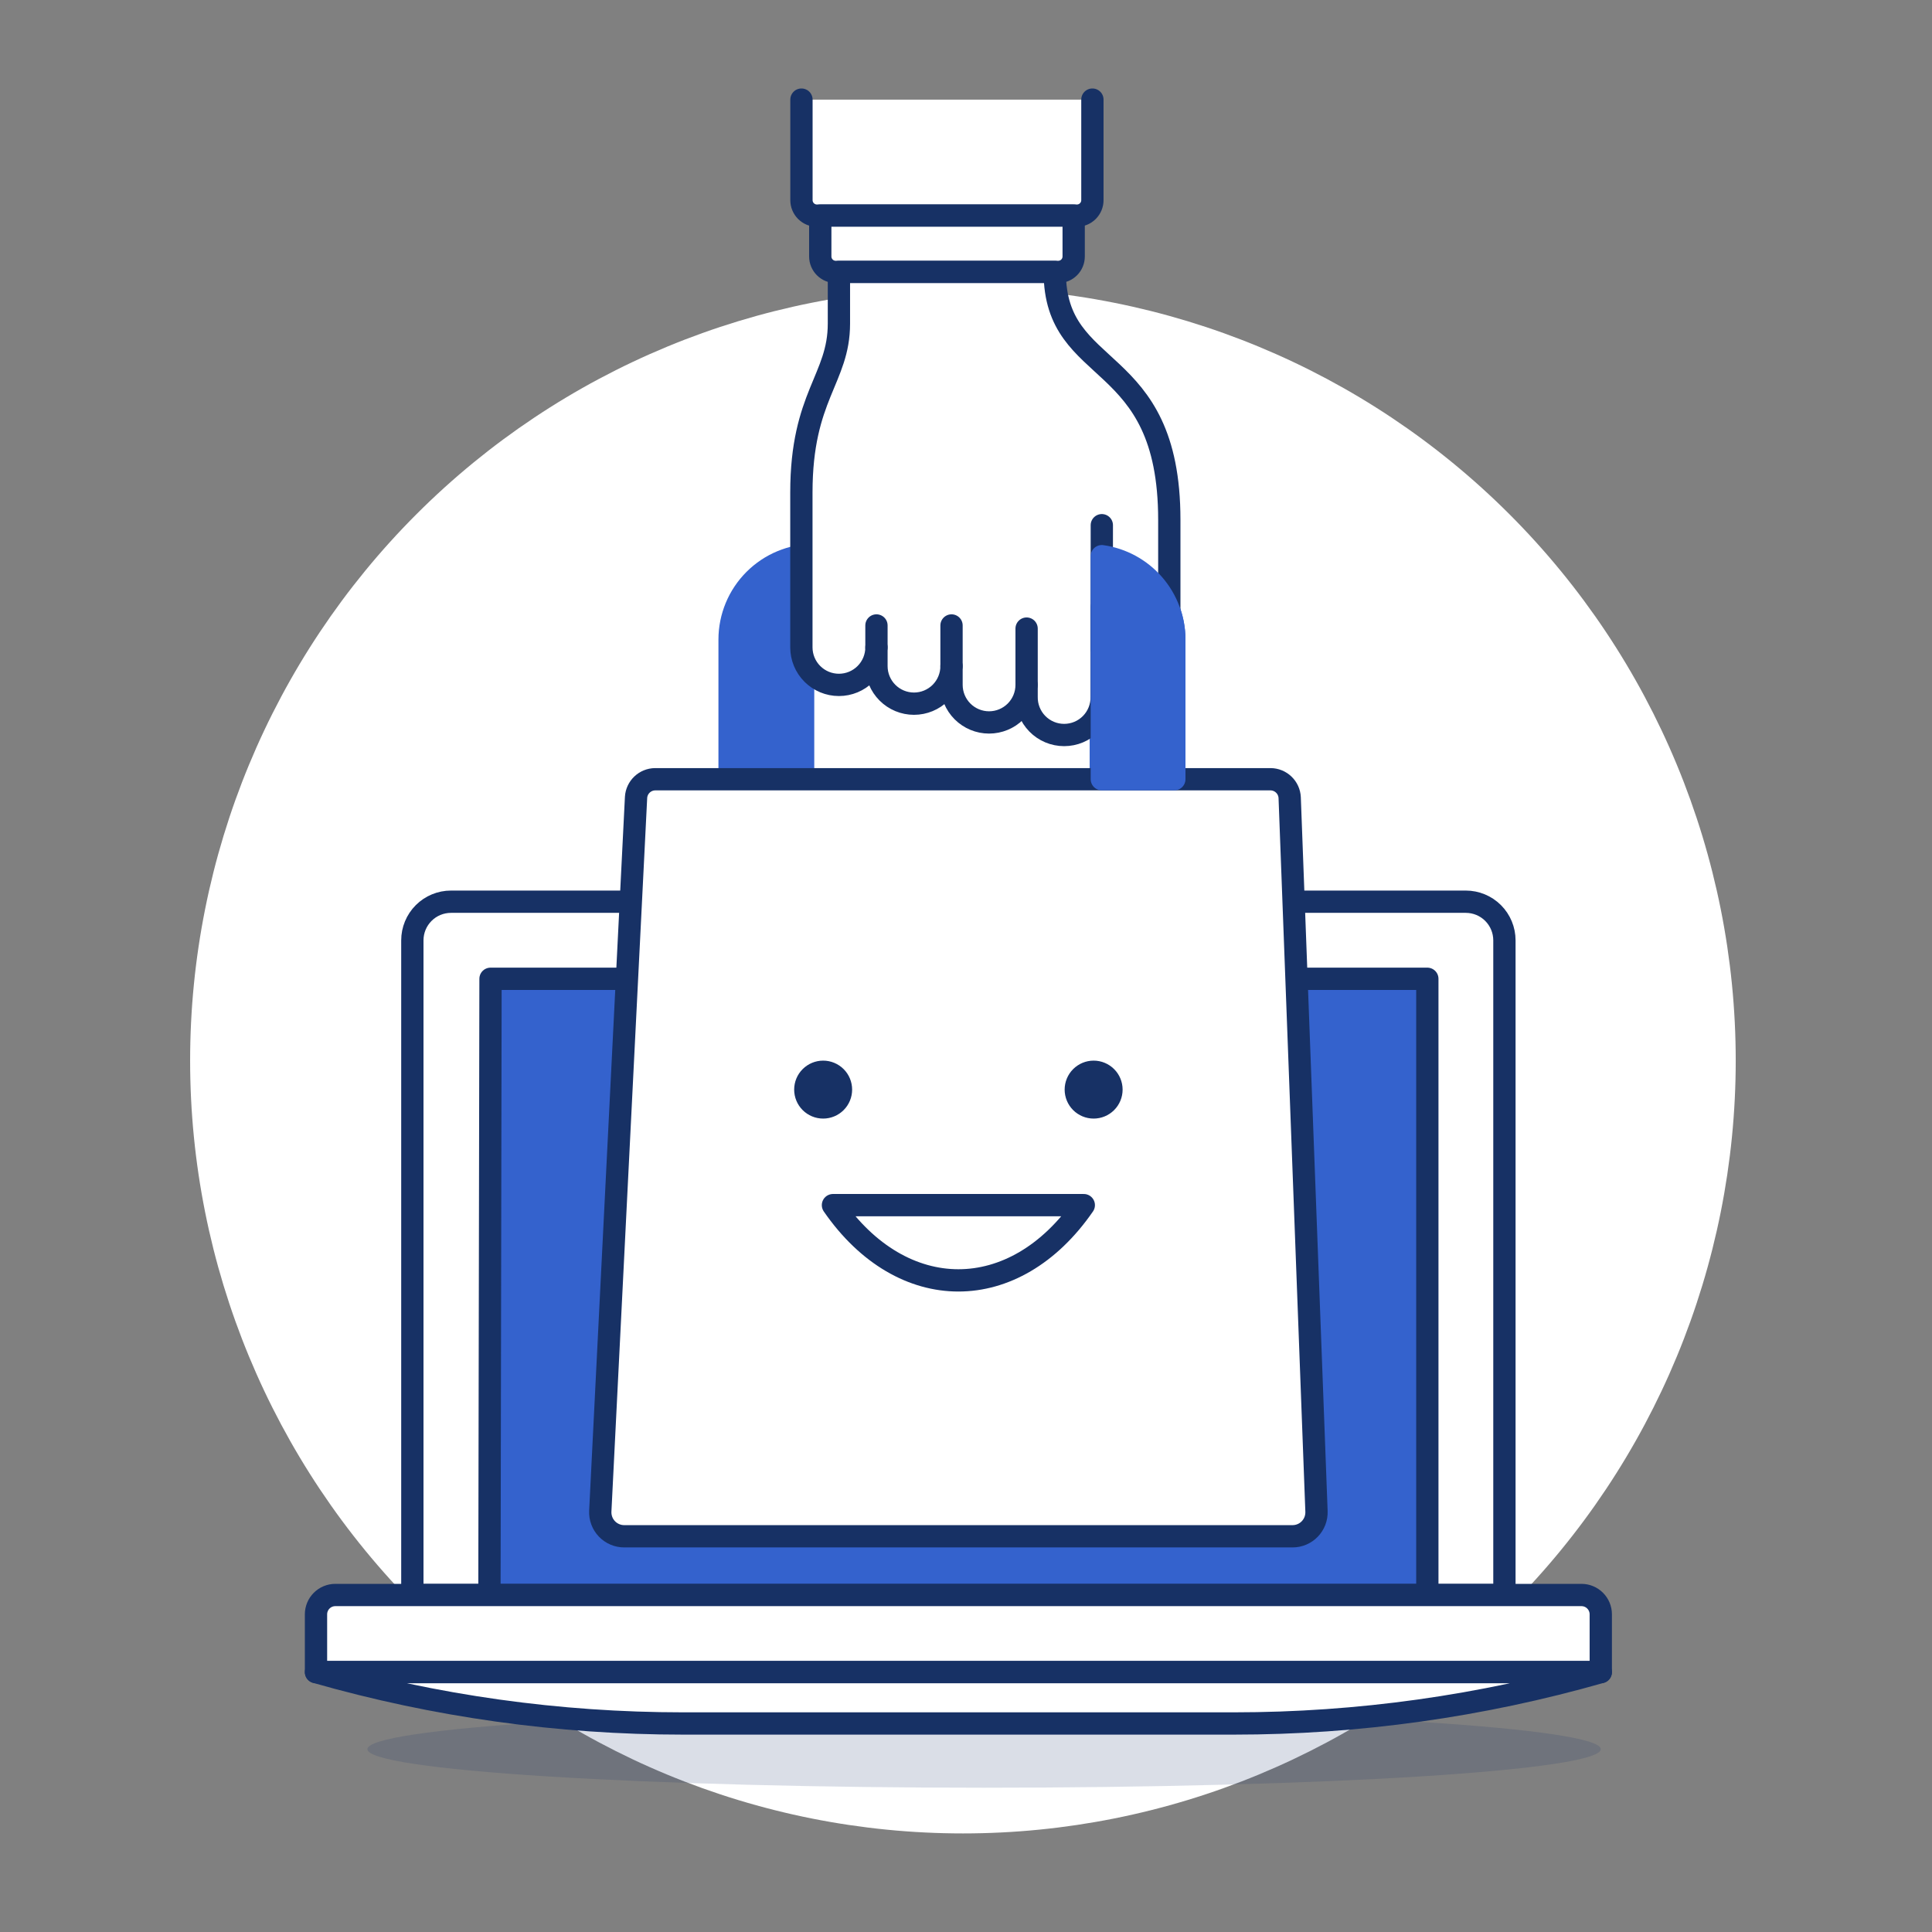 <svg width="130" height="130" viewBox="0 0 130 130" fill="none" xmlns="http://www.w3.org/2000/svg">
<rect x="0" y="0" width="130" height="130" fill="#808080" stroke="none"/>
<path d="M12.793 71.367C12.793 85.159 18.272 98.385 28.024 108.137C37.776 117.889 51.002 123.367 64.793 123.367C78.585 123.367 91.811 117.889 101.563 108.137C111.315 98.385 116.793 85.159 116.793 71.367C116.793 57.576 111.315 44.35 101.563 34.598C91.811 24.846 78.585 19.367 64.793 19.367C51.002 19.367 37.776 24.846 28.024 34.598C18.272 44.35 12.793 57.576 12.793 71.367Z" fill="white"/>
<path d="M73.505 6.703V13.469C73.505 13.745 73.395 14.01 73.2 14.205C73.005 14.4 72.741 14.509 72.465 14.509H54.968C54.692 14.509 54.428 14.4 54.233 14.205C54.038 14.01 53.928 13.745 53.928 13.469V6.703" fill="white"/>
<path d="M73.505 6.703V13.469C73.505 13.745 73.395 14.01 73.2 14.205C73.005 14.4 72.741 14.509 72.465 14.509H54.968C54.692 14.509 54.428 14.4 54.233 14.205C54.038 14.01 53.928 13.745 53.928 13.469V6.703" stroke="#173165" stroke-width="1.5" stroke-linecap="round" stroke-linejoin="round"/>
<path d="M98.629 60.674H30.346C29.657 60.674 28.995 60.947 28.508 61.435C28.02 61.923 27.746 62.584 27.746 63.274V107.324H101.229V63.274C101.229 62.584 100.955 61.923 100.467 61.435C99.98 60.947 99.318 60.674 98.629 60.674Z" fill="white" stroke="#173165" stroke-width="1.5" stroke-linecap="round" stroke-linejoin="round"/>
<path d="M96.042 65.861H33.006L32.933 107.324H96.042V65.861Z" fill="#3462CD"/>
<path d="M96.042 65.861H33.006L32.933 107.324H96.042V65.861Z" stroke="#173165" stroke-width="1.5" stroke-linecap="round" stroke-linejoin="round"/>
<path opacity="0.16" d="M24.721 117.698C24.721 118.039 25.794 118.376 27.88 118.691C29.965 119.005 33.022 119.291 36.875 119.532C40.728 119.773 45.303 119.964 50.337 120.094C55.372 120.225 60.768 120.292 66.217 120.292C71.666 120.292 77.062 120.225 82.097 120.094C87.132 119.964 91.706 119.773 95.559 119.532C99.413 119.291 102.469 119.005 104.554 118.691C106.64 118.376 107.713 118.039 107.713 117.698C107.713 117.358 106.64 117.02 104.554 116.706C102.469 116.391 99.413 116.105 95.559 115.864C91.706 115.623 87.132 115.432 82.097 115.302C77.062 115.172 71.666 115.105 66.217 115.105C60.768 115.105 55.372 115.172 50.337 115.302C45.303 115.432 40.728 115.623 36.875 115.864C33.022 116.105 29.965 116.391 27.88 116.706C25.794 117.02 24.721 117.358 24.721 117.698Z" fill="#173165"/>
<path d="M107.713 112.511H21.263V108.624C21.263 108.279 21.4 107.949 21.644 107.705C21.888 107.461 22.218 107.324 22.563 107.324H106.413C106.758 107.324 107.089 107.461 107.332 107.705C107.576 107.949 107.713 108.279 107.713 108.624V112.511Z" fill="white" stroke="#173165" stroke-width="1.5" stroke-linecap="round" stroke-linejoin="round"/>
<path d="M107.713 112.512C99.684 114.806 91.374 115.969 83.024 115.969H45.953C37.602 115.969 29.293 114.806 21.263 112.512H107.713Z" fill="white" stroke="#173165" stroke-width="1.5" stroke-linecap="round" stroke-linejoin="round"/>
<path d="M79.018 43.03C79.017 41.523 78.417 40.078 77.351 39.012C76.286 37.946 74.841 37.346 73.333 37.344H54.779C53.271 37.346 51.826 37.945 50.76 39.011C49.694 40.077 49.094 41.523 49.092 43.03V57.398H54.04V43.03C54.045 42.663 54.193 42.313 54.452 42.053C54.711 41.794 55.062 41.646 55.428 41.642H72.683C73.05 41.646 73.4 41.794 73.659 42.054C73.919 42.313 74.066 42.663 74.07 43.03V57.398H79.018V43.03Z" fill="#3462CD" stroke="#3462CD" stroke-width="1.5" stroke-linecap="round" stroke-linejoin="round"/>
<path d="M86.97 103.373H42.003C41.785 103.374 41.569 103.329 41.368 103.243C41.167 103.157 40.986 103.032 40.836 102.874C40.685 102.716 40.568 102.529 40.492 102.324C40.416 102.119 40.382 101.901 40.392 101.683L42.799 53.651C42.819 53.324 42.963 53.016 43.201 52.79C43.439 52.564 43.754 52.437 44.082 52.433H85.496C85.828 52.437 86.146 52.567 86.385 52.798C86.624 53.028 86.765 53.342 86.78 53.673L88.584 101.704C88.591 101.921 88.555 102.137 88.478 102.339C88.4 102.541 88.282 102.726 88.132 102.882C87.981 103.038 87.801 103.161 87.601 103.246C87.401 103.33 87.187 103.374 86.97 103.373Z" fill="white"/>
<path d="M86.97 103.373H42.003C41.785 103.374 41.569 103.329 41.368 103.243C41.167 103.157 40.986 103.032 40.836 102.874C40.685 102.716 40.568 102.529 40.492 102.324C40.416 102.119 40.382 101.901 40.392 101.683L42.799 53.651C42.819 53.324 42.963 53.016 43.201 52.79C43.439 52.564 43.754 52.437 44.082 52.433H85.496C85.828 52.437 86.146 52.567 86.385 52.798C86.624 53.028 86.765 53.342 86.78 53.673L88.584 101.704C88.591 101.921 88.555 102.137 88.478 102.339C88.4 102.541 88.282 102.726 88.132 102.882C87.981 103.038 87.801 103.161 87.601 103.246C87.401 103.33 87.187 103.374 86.97 103.373V103.373Z" stroke="#173165" stroke-width="1.5" stroke-linecap="round" stroke-linejoin="round"/>
<path d="M55.194 14.507V17.258C55.194 17.533 55.304 17.798 55.499 17.993C55.694 18.188 55.959 18.297 56.234 18.297H71.205C71.481 18.297 71.746 18.188 71.941 17.993C72.136 17.798 72.245 17.533 72.245 17.258V14.507H55.194Z" fill="white" stroke="#173165" stroke-width="1.5" stroke-linecap="round" stroke-linejoin="round"/>
<path d="M74.127 42.71V40.863H76.161C77.015 40.862 77.861 41.035 78.646 41.37C78.669 41.188 78.68 41.005 78.68 40.823V34.98C78.68 23.487 70.972 25.58 70.972 18.301H56.449V21.775C56.449 25.494 53.923 26.634 53.923 33.141V43.559C53.923 44.229 54.189 44.871 54.663 45.345C55.136 45.819 55.779 46.085 56.449 46.085C57.119 46.085 57.761 45.819 58.235 45.345C58.709 44.871 58.975 44.229 58.975 43.559V44.823C58.975 45.493 59.241 46.135 59.715 46.609C60.188 47.083 60.831 47.349 61.501 47.349C62.17 47.349 62.813 47.083 63.287 46.609C63.76 46.135 64.026 45.493 64.026 44.823V46.085C64.026 46.755 64.293 47.397 64.766 47.871C65.24 48.345 65.882 48.611 66.552 48.611C67.222 48.611 67.865 48.345 68.338 47.871C68.812 47.397 69.078 46.755 69.078 46.085V46.874C69.071 47.211 69.13 47.545 69.254 47.858C69.377 48.171 69.562 48.456 69.797 48.697C70.032 48.938 70.314 49.129 70.624 49.26C70.934 49.39 71.267 49.457 71.603 49.457C71.94 49.457 72.273 49.39 72.583 49.26C72.894 49.129 73.174 48.938 73.41 48.697C73.645 48.456 73.83 48.171 73.953 47.858C74.077 47.545 74.136 47.211 74.129 46.874V42.714L74.127 42.71Z" fill="white"/>
<path d="M74.127 42.71V40.863H76.161C77.015 40.862 77.861 41.035 78.646 41.37C78.669 41.188 78.68 41.005 78.68 40.823V34.98C78.68 23.487 70.972 25.58 70.972 18.301H56.449V21.775C56.449 25.494 53.923 26.634 53.923 33.141V43.559C53.923 44.229 54.189 44.871 54.663 45.345C55.136 45.819 55.779 46.085 56.449 46.085C57.119 46.085 57.761 45.819 58.235 45.345C58.709 44.871 58.975 44.229 58.975 43.559V44.823C58.975 45.493 59.241 46.135 59.715 46.609C60.188 47.083 60.831 47.349 61.501 47.349C62.17 47.349 62.813 47.083 63.287 46.609C63.76 46.135 64.026 45.493 64.026 44.823V46.085C64.026 46.755 64.293 47.397 64.766 47.871C65.24 48.345 65.882 48.611 66.552 48.611C67.222 48.611 67.865 48.345 68.338 47.871C68.812 47.397 69.078 46.755 69.078 46.085V46.874C69.071 47.211 69.13 47.545 69.254 47.858C69.377 48.171 69.562 48.456 69.797 48.697C70.032 48.938 70.314 49.129 70.624 49.26C70.934 49.39 71.267 49.457 71.603 49.457C71.94 49.457 72.273 49.39 72.583 49.26C72.894 49.129 73.174 48.938 73.41 48.697C73.645 48.456 73.83 48.171 73.953 47.858C74.077 47.545 74.136 47.211 74.129 46.874V42.714L74.127 42.71Z" stroke="#173165" stroke-width="1.5" stroke-linecap="round" stroke-linejoin="round"/>
<path d="M74.139 35.34L74.134 43.662" stroke="#173165" stroke-width="1.5" stroke-linecap="round" stroke-linejoin="round"/>
<path d="M64.026 42.086V44.823V42.086Z" fill="#FFCEBF"/>
<path d="M64.026 42.086V44.823" stroke="#173165" stroke-width="1.5" stroke-linecap="round" stroke-linejoin="round"/>
<path d="M69.078 42.297V46.085V42.297Z" fill="#FFCEBF"/>
<path d="M69.078 42.297V46.085" stroke="#173165" stroke-width="1.5" stroke-linecap="round" stroke-linejoin="round"/>
<path d="M58.975 42.086V43.559V42.086Z" fill="#FFCEBF"/>
<path d="M58.975 42.086V43.559" stroke="#173165" stroke-width="1.5" stroke-linecap="round" stroke-linejoin="round"/>
<path d="M53.438 73.317C53.438 73.835 53.643 74.331 54.009 74.696C54.375 75.062 54.871 75.267 55.388 75.267C55.905 75.267 56.401 75.062 56.767 74.696C57.133 74.331 57.338 73.835 57.338 73.317C57.338 72.8 57.133 72.304 56.767 71.939C56.401 71.573 55.905 71.367 55.388 71.367C54.871 71.367 54.375 71.573 54.009 71.939C53.643 72.304 53.438 72.8 53.438 73.317Z" fill="#173165"/>
<path d="M71.638 73.317C71.638 73.835 71.844 74.331 72.209 74.696C72.575 75.062 73.071 75.267 73.588 75.267C74.105 75.267 74.601 75.062 74.967 74.696C75.333 74.331 75.538 73.835 75.538 73.317C75.538 72.8 75.333 72.304 74.967 71.939C74.601 71.573 74.105 71.367 73.588 71.367C73.071 71.367 72.575 71.573 72.209 71.939C71.844 72.304 71.638 72.8 71.638 73.317Z" fill="#173165"/>
<path d="M56.048 81.091C60.71 87.842 68.268 87.842 72.926 81.091H56.048Z" fill="white" stroke="#173165" stroke-width="1.5" stroke-linecap="round" stroke-linejoin="round"/>
<path d="M74.14 52.43H79.018V43.03C79.014 41.665 78.519 40.347 77.623 39.318C76.726 38.288 75.489 37.616 74.138 37.424V42.999C74.138 43.009 74.138 43.018 74.138 43.03L74.14 52.43Z" fill="#3462CD" stroke="#3462CD" stroke-width="1.5" stroke-linecap="round" stroke-linejoin="round"/>
</svg>

